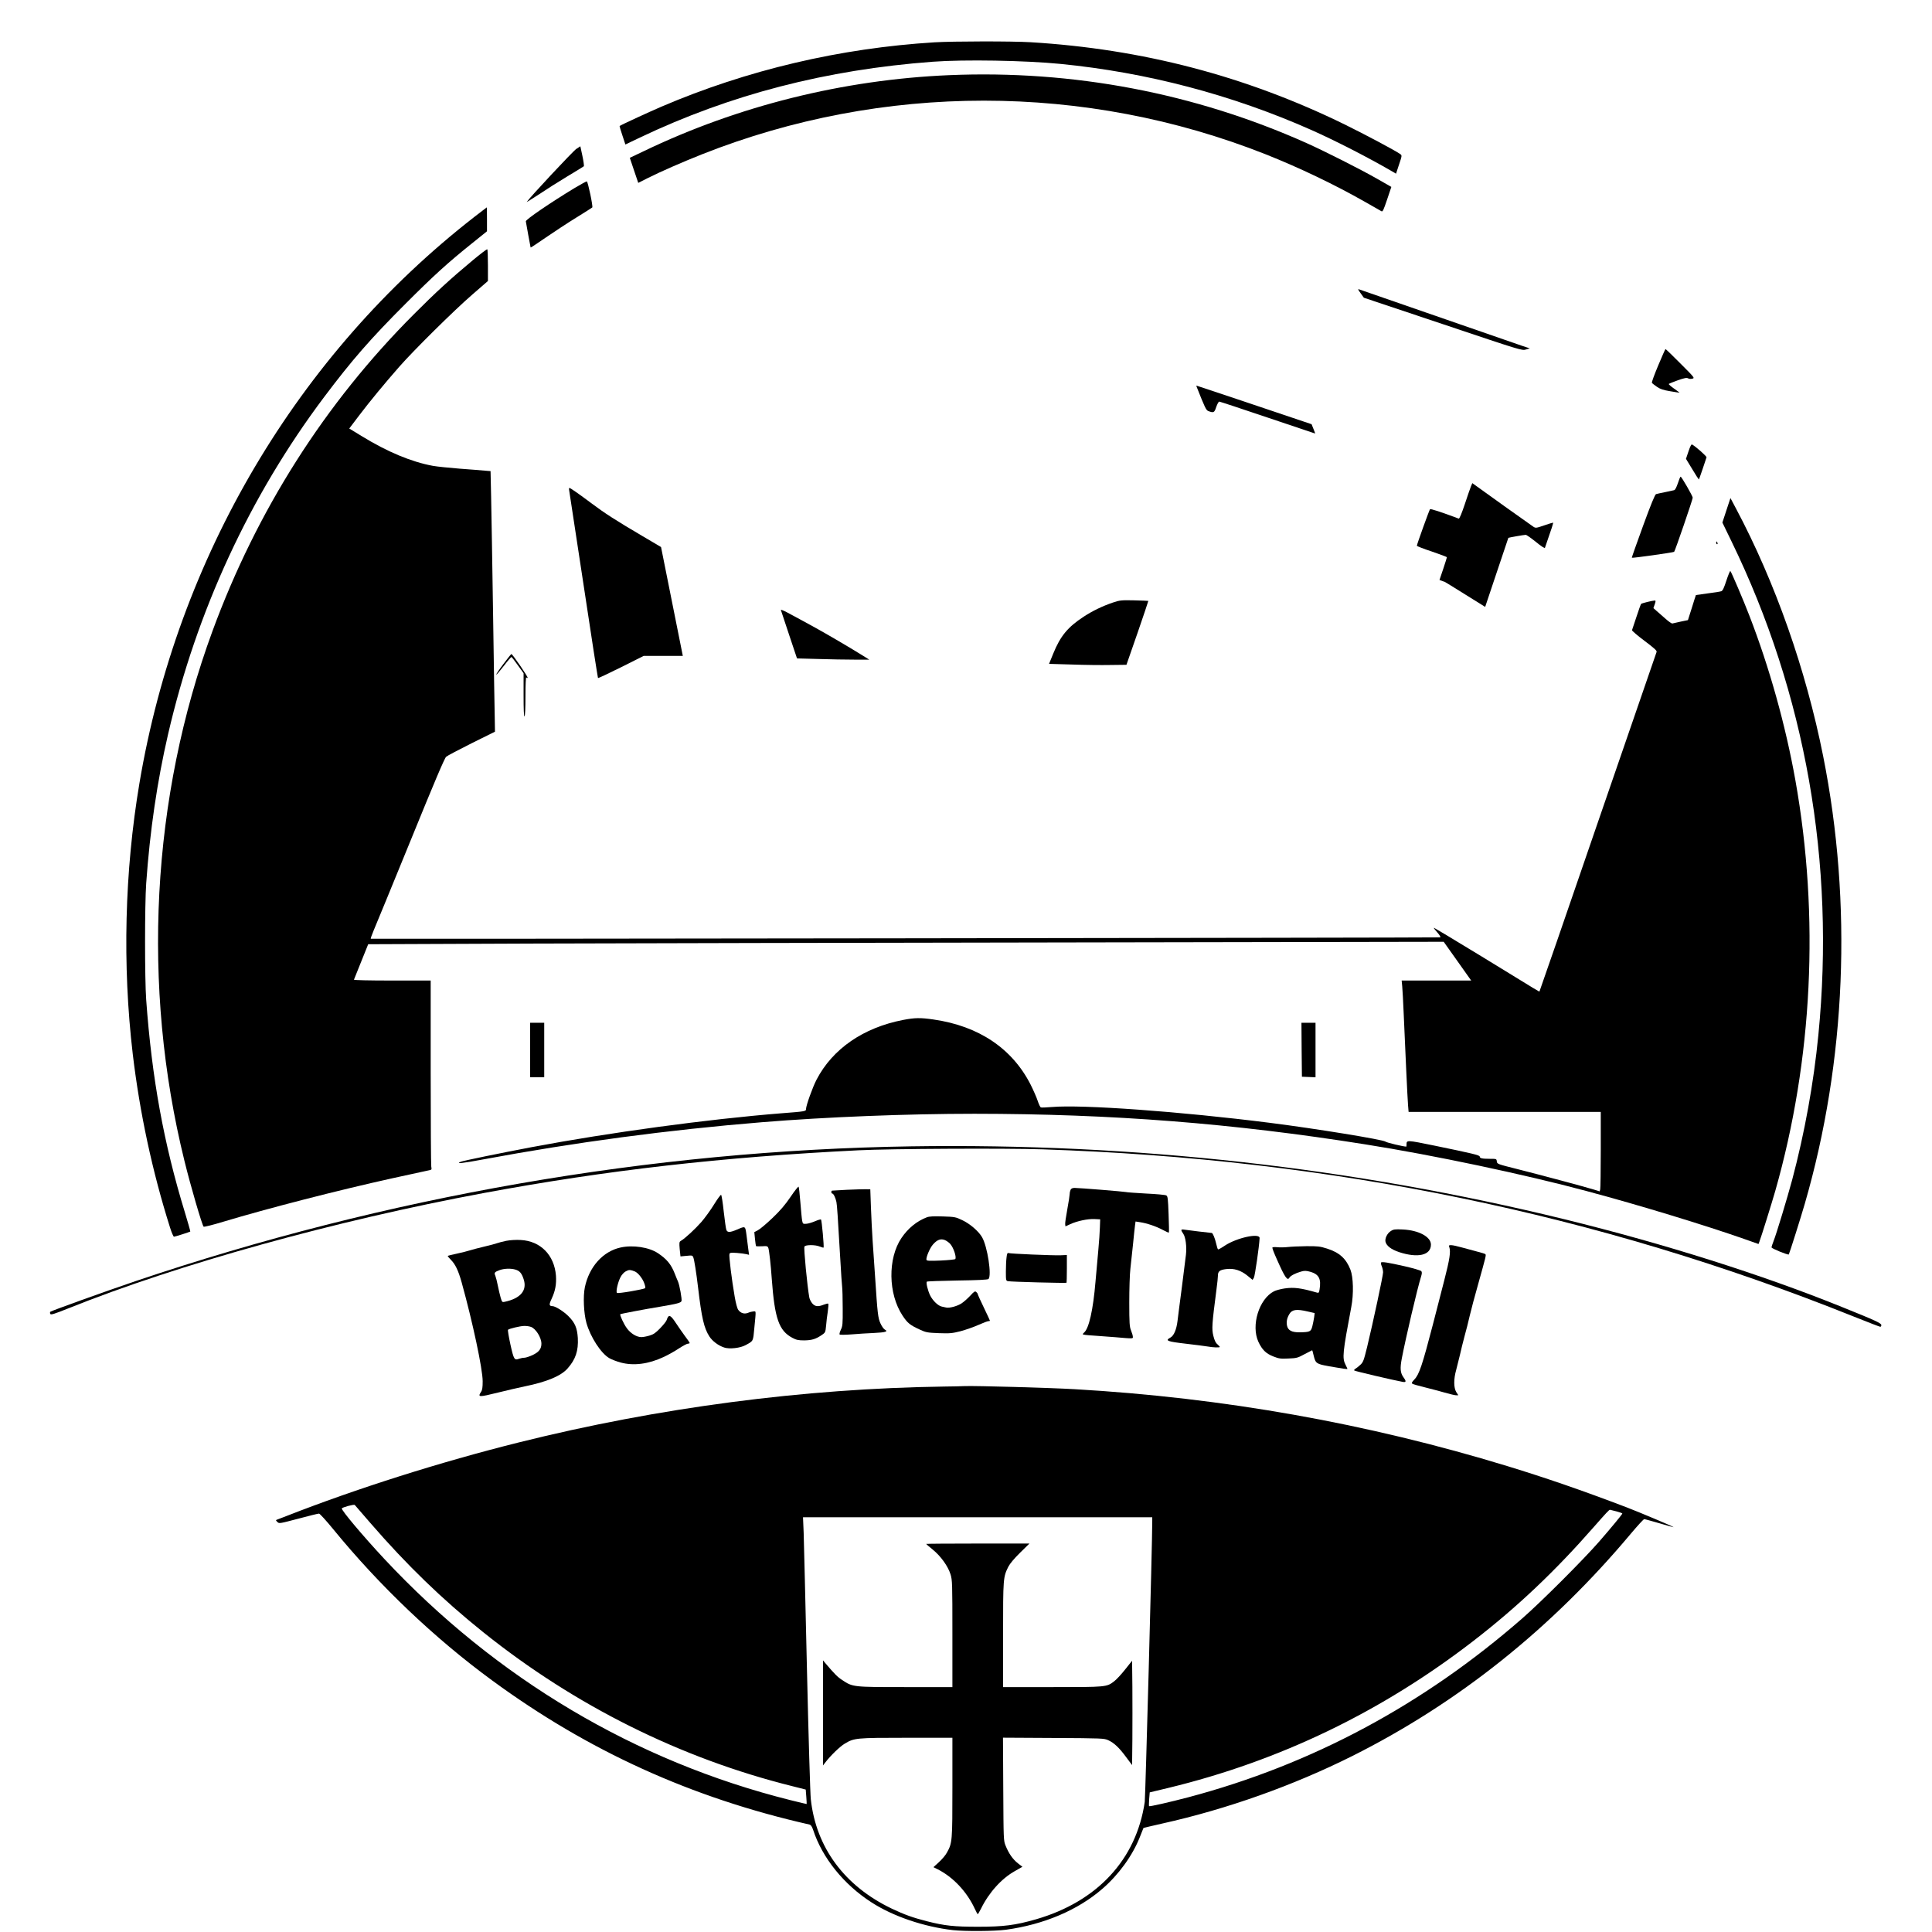 <?xml version="1.0" standalone="no"?>
<!DOCTYPE svg PUBLIC "-//W3C//DTD SVG 20010904//EN"
 "http://www.w3.org/TR/2001/REC-SVG-20010904/DTD/svg10.dtd">
<svg version="1.0" xmlns="http://www.w3.org/2000/svg"
 width="2059pt" height="2059pt" viewBox="0 0 2059 2059"
 preserveAspectRatio="xMidYMid meet">
<g transform="translate(0,2059) scale(0.1,-0.1)"
fill="#000000" stroke="none">
<path d="M9960 20139 c-1008 -62 -1998 -295 -2909 -685 -149 -64 -438 -198
-448 -207 -1 -2 12 -47 30 -100 l32 -97 155 74 c964 459 1985 723 3120 808
337 25 983 14 1360 -23 925 -91 1829 -329 2675 -704 252 -112 610 -295 862
-442 l41 -24 32 97 c32 94 32 98 14 111 -45 34 -378 211 -594 317 -1055 516
-2155 804 -3347 876 -198 12 -824 11 -1023 -1z"/>
<path d="M10115 19789 c-1128 -48 -2250 -327 -3256 -811 l-147 -70 45 -134 45
-133 101 51 c146 73 364 168 577 253 1927 763 4083 763 6010 0 360 -143 731
-321 1055 -505 88 -50 167 -96 177 -101 14 -8 22 10 61 125 l45 134 -152 87
c-185 105 -551 290 -749 379 -1192 534 -2492 781 -3812 725z"/>
<path d="M6142 19003 c-34 -22 -502 -523 -528 -565 -4 -5 54 31 129 80 74 50
210 136 303 192 93 56 172 104 176 108 4 4 -3 53 -15 110 l-22 103 -43 -28z"/>
<path d="M6120 18584 c-254 -154 -521 -336 -516 -353 2 -9 14 -74 26 -146 13
-71 24 -131 25 -133 2 -2 74 46 161 106 88 60 233 156 324 212 91 56 168 105
172 109 10 8 -46 274 -58 278 -5 1 -65 -32 -134 -73z"/>
<path d="M5055 18278 c-1885 -1466 -3164 -3630 -3569 -6035 -158 -938 -183
-1938 -71 -2888 75 -628 208 -1249 397 -1847 17 -54 36 -98 42 -98 11 0 168
50 174 55 2 2 -24 93 -57 202 -226 738 -352 1428 -413 2268 -16 226 -16 1007
0 1240 40 564 117 1086 233 1589 304 1314 870 2538 1663 3594 298 396 495 622
871 998 294 294 446 433 707 642 l158 127 0 128 c0 70 -1 127 -2 127 -2 -1
-61 -46 -133 -102z"/>
<path d="M5037 17815 c-233 -194 -395 -342 -627 -575 -947 -948 -1672 -2088
-2145 -3374 -653 -1776 -759 -3786 -299 -5649 65 -265 187 -682 204 -700 4 -5
99 19 211 53 473 142 1217 334 1806 464 186 41 355 78 377 82 38 7 38 7 32 43
-3 20 -6 474 -6 1009 l0 972 -411 0 c-250 0 -409 4 -407 9 2 5 37 93 78 194
l74 184 1741 7 c957 3 3536 9 5731 12 l3990 7 147 -207 146 -206 -371 0 -370
0 6 -62 c3 -35 11 -169 16 -298 18 -422 40 -893 46 -967 l6 -73 1024 0 1024 0
0 -402 c0 -222 -3 -413 -6 -424 l-6 -21 -61 19 c-93 29 -583 160 -822 220
-207 52 -210 53 -213 81 -3 27 -4 27 -77 27 -80 0 -105 6 -105 24 0 15 -82 34
-480 116 -298 61 -300 61 -300 13 0 -13 -1 -23 -3 -23 -31 0 -211 43 -221 53
-22 21 -745 139 -1236 201 -947 120 -1996 196 -2320 168 -58 -5 -110 -7 -117
-4 -7 2 -22 34 -34 70 -12 37 -46 114 -75 172 -197 387 -554 626 -1037 695
-138 20 -197 19 -322 -5 -424 -82 -752 -308 -923 -637 -42 -81 -112 -276 -112
-313 0 -24 -7 -25 -265 -45 -785 -63 -1826 -204 -2660 -361 -343 -65 -721
-143 -753 -155 -62 -25 11 -18 240 25 978 182 1965 314 2968 396 687 56 1549
90 2265 90 1470 -1 2747 -101 4165 -326 728 -115 1698 -320 2360 -498 558
-149 1256 -362 1678 -510 l153 -54 9 23 c20 52 132 411 169 540 399 1400 474
2928 215 4380 -104 583 -276 1200 -490 1753 -61 159 -194 471 -203 476 -4 3
-23 -43 -42 -101 -25 -77 -39 -108 -54 -114 -11 -4 -76 -15 -144 -23 -68 -9
-125 -17 -127 -18 -1 -2 -21 -62 -43 -135 l-42 -132 -77 -16 c-42 -9 -82 -18
-89 -20 -6 -2 -38 19 -70 48 -33 29 -75 66 -96 84 l-36 32 14 40 c11 31 11 41
2 41 -28 -1 -140 -29 -147 -36 -4 -5 -27 -67 -50 -139 -24 -71 -45 -135 -47
-141 -2 -6 57 -57 132 -113 105 -79 135 -106 130 -119 -3 -9 -285 -827 -626
-1816 -340 -990 -620 -1801 -622 -1802 -4 -4 20 -18 -619 374 -280 171 -508
308 -508 304 0 -4 16 -25 35 -46 30 -34 42 -55 33 -56 -26 -4 -11393 -18
-11397 -15 -2 3 12 42 31 88 20 45 196 476 393 957 254 624 363 881 380 895
13 11 136 76 272 144 l248 123 -2 127 c-2 69 -10 572 -18 1116 -8 545 -18
1112 -21 1262 l-6 272 -62 5 c-33 3 -153 13 -266 21 -113 9 -241 22 -286 30
-229 42 -486 149 -761 318 l-131 80 106 140 c117 154 270 339 426 517 152 174
589 606 779 770 l167 145 0 167 c0 92 -3 169 -7 171 -5 3 -75 -51 -156 -118z"/>
<path d="M14500 17466 l35 -49 843 -282 c831 -279 843 -283 884 -270 l42 12
-90 30 c-120 41 -1704 590 -1729 599 -16 6 -13 -2 15 -40z"/>
<path d="M17672 16695 c-40 -96 -71 -179 -67 -185 3 -5 27 -24 53 -42 36 -25
67 -35 144 -48 54 -9 98 -16 98 -15 0 1 -27 21 -61 45 -33 23 -57 45 -54 48 3
4 47 21 96 39 71 25 95 29 109 21 9 -6 29 -8 45 -4 28 7 26 10 -126 162 -84
85 -156 154 -159 154 -3 0 -38 -79 -78 -175z"/>
<path d="M12753 16468 c89 -225 101 -250 125 -259 56 -21 64 -18 84 44 11 31
25 57 32 57 6 0 238 -76 515 -170 276 -93 504 -170 506 -170 2 0 -5 22 -17 49
l-20 50 -92 31 c-229 78 -1130 380 -1134 380 -2 0 -2 -6 1 -12z"/>
<path d="M17995 15780 l-27 -80 67 -110 c36 -60 68 -110 70 -110 2 0 20 51 41
113 20 61 39 117 41 123 4 10 -112 113 -154 137 -7 5 -20 -19 -38 -73z"/>
<path d="M17882 15441 c-15 -44 -29 -72 -40 -75 -9 -2 -53 -12 -97 -21 -44 -9
-87 -18 -96 -21 -11 -3 -56 -112 -139 -340 -67 -184 -121 -336 -119 -338 6 -6
443 56 451 63 10 9 198 558 198 577 0 17 -119 224 -129 224 -4 0 -17 -31 -29
-69z"/>
<path d="M15677 15408 c-8 -18 -37 -104 -66 -191 -33 -98 -57 -157 -65 -154
-186 70 -300 107 -306 100 -8 -9 -140 -375 -140 -389 0 -5 72 -33 160 -62 88
-30 160 -57 160 -61 0 -4 -18 -60 -39 -124 l-40 -118 25 -9 c14 -6 27 -10 29
-10 2 0 100 -60 218 -134 l215 -134 123 367 c67 201 123 367 124 369 3 3 167
32 185 32 9 0 57 -34 108 -75 58 -47 94 -71 97 -63 74 212 92 268 86 268 -4 0
-47 -13 -96 -30 -84 -29 -90 -29 -114 -13 -14 9 -151 107 -306 217 -154 111
-294 212 -312 224 l-32 23 -14 -33z"/>
<path d="M6066 15363 c3 -16 72 -471 154 -1011 81 -541 151 -986 153 -988 3
-3 113 49 246 115 l241 121 208 0 209 0 -116 580 -116 580 -200 118 c-284 167
-403 244 -540 347 -134 100 -226 165 -237 165 -4 0 -5 -12 -2 -27z"/>
<path d="M18399 15152 l-43 -131 96 -198 c790 -1623 1108 -3428 927 -5263 -50
-512 -146 -1043 -279 -1543 -54 -200 -167 -574 -200 -658 -11 -27 -20 -56 -20
-63 0 -12 177 -84 184 -75 6 8 128 393 170 539 441 1522 510 3196 196 4772
-184 923 -510 1850 -928 2637 l-60 113 -43 -130z"/>
<path d="M18290 14805 c0 -8 4 -15 10 -15 5 0 7 7 4 15 -4 8 -8 15 -10 15 -2
0 -4 -7 -4 -15z"/>
<path d="M11862 14169 c-112 -38 -220 -90 -314 -152 -168 -110 -247 -205 -323
-392 l-45 -110 243 -7 c133 -5 319 -7 412 -5 l170 2 118 339 c64 186 116 340
115 342 -2 1 -70 4 -151 6 -137 3 -153 1 -225 -23z"/>
<path d="M8322 14089 c3 -8 43 -127 88 -265 l84 -251 224 -6 c124 -4 297 -7
386 -7 l160 0 -90 56 c-49 31 -168 102 -264 158 -156 91 -254 146 -519 288
-41 22 -72 34 -69 27z"/>
<path d="M5362 13510 c-45 -60 -78 -110 -73 -110 5 0 42 43 82 95 40 53 76 94
80 93 4 -2 35 -41 68 -88 l61 -85 0 -233 c0 -153 3 -231 10 -227 6 4 10 88 10
218 0 122 4 206 9 198 5 -7 11 -9 14 -4 6 9 -161 252 -173 253 -3 0 -42 -49
-88 -110z"/>
<path d="M5650 9400 l0 -290 75 0 75 0 0 290 0 290 -75 0 -75 0 0 -290z"/>
<path d="M13872 9403 l3 -288 73 -3 72 -3 0 291 0 290 -75 0 -75 0 2 -287z"/>
<path d="M9710 8373 c-2769 -42 -5595 -534 -8270 -1438 -327 -111 -891 -314
-904 -325 -4 -5 -4 -15 0 -23 7 -12 41 -1 189 58 1172 471 2848 936 4428 1230
1314 244 2541 384 3997 456 343 17 1567 23 1965 10 3077 -102 5906 -685 8641
-1782 150 -60 277 -109 283 -109 6 0 11 8 11 18 0 20 -62 49 -410 189 -856
347 -1900 677 -2963 938 -2262 554 -4591 814 -6967 778z"/>
<path d="M8425 7834 c-58 -85 -109 -145 -194 -226 -63 -60 -133 -119 -154
-129 l-38 -20 7 -72 c4 -40 9 -74 11 -77 3 -3 31 -3 64 -2 54 4 60 2 68 -20 8
-24 26 -176 36 -328 31 -422 76 -552 220 -628 41 -22 63 -27 125 -27 81 1 122
13 186 56 40 27 41 29 48 101 3 40 11 108 18 150 6 43 9 81 5 84 -3 4 -24 -1
-47 -10 -62 -25 -94 -21 -124 14 -14 17 -28 45 -31 63 -22 121 -60 520 -52
541 8 21 114 22 164 1 20 -8 38 -13 40 -11 7 6 -19 290 -27 299 -3 4 -31 -4
-61 -17 -30 -13 -72 -26 -93 -28 -38 -3 -40 -2 -47 32 -4 19 -12 107 -19 195
-7 88 -15 163 -19 168 -4 4 -43 -45 -86 -109z"/>
<path d="M11410 7911 c-5 -11 -10 -31 -10 -45 0 -13 -11 -87 -25 -162 -14 -76
-25 -149 -23 -161 l3 -23 52 24 c71 33 188 58 258 54 l60 -3 -3 -85 c-1 -47
-9 -157 -17 -245 -8 -88 -22 -239 -30 -335 -25 -300 -70 -498 -121 -541 -8 -6
-14 -15 -14 -19 0 -4 46 -10 103 -13 56 -4 165 -12 242 -18 197 -17 190 -17
188 6 0 11 -9 40 -19 65 -16 39 -19 77 -19 300 0 140 5 302 12 360 7 58 19
175 28 260 8 85 18 175 21 199 l6 43 46 -7 c74 -11 172 -44 241 -81 35 -19 66
-33 68 -30 3 2 1 90 -3 196 -6 168 -9 192 -25 200 -9 6 -107 15 -216 20 -109
6 -205 13 -214 16 -18 5 -497 44 -546 44 -22 0 -36 -6 -43 -19z"/>
<path d="M9025 7910 c-82 -4 -153 -8 -157 -9 -12 -2 -10 -31 2 -31 13 0 35
-46 44 -90 7 -36 14 -141 41 -605 8 -143 17 -278 20 -300 3 -22 6 -124 6 -227
1 -171 -1 -191 -20 -230 -11 -23 -17 -46 -13 -50 5 -5 62 -4 128 1 65 6 173
12 238 15 124 6 155 15 116 36 -12 6 -33 36 -46 65 -27 58 -32 103 -58 500 -9
121 -20 292 -26 380 -6 88 -14 248 -18 355 l-7 195 -50 1 c-27 0 -117 -2 -200
-6z"/>
<path d="M7610 7754 c-36 -59 -97 -143 -136 -188 -66 -75 -175 -176 -219 -201
-16 -10 -17 -20 -11 -88 l8 -77 63 6 c61 6 65 6 74 -17 10 -25 32 -163 51
-324 38 -322 63 -429 120 -518 31 -49 96 -98 158 -118 56 -19 172 -6 229 26
83 45 79 38 92 180 19 196 20 180 -9 179 -14 -1 -39 -7 -57 -15 -40 -16 -78
-5 -105 31 -11 15 -26 70 -38 140 -32 183 -63 438 -56 456 5 14 17 15 79 11
39 -3 85 -9 101 -13 l29 -7 -8 59 c-4 32 -13 100 -19 149 -14 102 -10 100
-101 61 -75 -32 -103 -33 -114 -3 -5 12 -17 100 -28 196 -10 96 -23 176 -28
177 -6 2 -39 -44 -75 -102z"/>
<path d="M9878 7617 c-107 -41 -200 -116 -271 -221 -147 -218 -142 -595 12
-827 53 -80 79 -101 186 -150 65 -30 80 -32 201 -37 118 -4 141 -2 232 21 55
15 141 45 190 67 49 22 97 40 106 40 9 0 16 2 16 5 0 3 -29 65 -65 140 -36 74
-65 139 -65 144 0 4 -7 14 -16 22 -13 11 -22 6 -62 -38 -26 -28 -67 -65 -92
-82 -44 -30 -129 -54 -166 -46 -10 2 -31 6 -46 10 -40 8 -95 61 -124 117 -26
52 -47 139 -36 149 4 4 150 9 325 12 210 3 322 8 331 16 38 31 -10 347 -68
446 -38 65 -128 142 -210 181 -71 34 -81 36 -208 40 -98 3 -143 1 -170 -9z
m250 -285 c35 -41 67 -138 53 -160 -3 -5 -72 -12 -154 -16 -119 -5 -149 -4
-153 7 -8 22 35 126 69 164 45 51 82 65 127 47 19 -8 45 -27 58 -42z"/>
<path d="M12590 7480 c0 -6 9 -23 20 -38 25 -34 39 -138 29 -224 -4 -34 -23
-189 -43 -343 -20 -154 -42 -318 -47 -365 -11 -90 -39 -155 -74 -174 -62 -34
-39 -43 168 -67 95 -11 196 -24 226 -29 60 -11 131 -13 131 -5 0 3 -12 16 -26
29 -19 15 -31 42 -43 90 -18 73 -15 122 33 491 9 66 16 134 16 152 0 44 20 60
89 68 83 10 154 -13 225 -70 l55 -45 14 22 c11 18 57 335 61 423 3 58 -244 4
-372 -81 -35 -24 -68 -42 -71 -39 -4 2 -13 30 -20 62 -13 57 -36 113 -47 113
-12 0 -261 30 -291 35 -21 4 -33 2 -33 -5z"/>
<path d="M14822 7470 c-38 -24 -65 -79 -56 -115 11 -43 61 -81 144 -109 201
-66 340 -34 340 80 0 83 -130 153 -300 161 -84 4 -99 2 -128 -17z"/>
<path d="M5395 7366 c-38 -8 -82 -19 -97 -25 -15 -6 -76 -22 -135 -36 -60 -14
-128 -32 -153 -40 -25 -8 -87 -24 -139 -35 -52 -11 -96 -22 -99 -24 -2 -3 12
-21 32 -41 49 -49 80 -114 116 -242 117 -422 224 -923 224 -1054 0 -65 -4 -93
-17 -112 -38 -59 -26 -59 181 -8 86 22 215 51 285 66 235 48 386 111 456 191
86 97 116 189 109 324 -7 108 -30 163 -101 234 -50 50 -139 106 -169 106 -37
1 -39 16 -8 81 38 82 51 153 45 243 -17 220 -164 370 -376 381 -49 3 -113 -1
-154 -9z m96 -306 c46 -13 68 -37 89 -101 41 -120 -31 -207 -202 -243 -26 -6
-28 -3 -43 47 -8 29 -22 87 -30 128 -8 42 -20 88 -26 103 -15 32 -8 40 46 60
47 17 116 20 166 6z m167 -611 c52 -18 112 -114 112 -179 0 -55 -26 -89 -93
-121 -34 -16 -74 -29 -89 -29 -15 0 -39 -5 -54 -10 -52 -20 -58 -11 -94 150
-18 83 -30 153 -26 158 12 12 128 40 172 41 23 1 55 -4 72 -10z"/>
<path d="M15446 7298 c16 -47 4 -129 -54 -353 -33 -126 -87 -338 -121 -470
-112 -431 -146 -533 -197 -586 -27 -28 -32 -38 -22 -46 7 -5 65 -22 128 -37
63 -16 160 -41 215 -57 55 -16 110 -29 123 -29 l24 0 -22 34 c-28 46 -29 138
-1 236 11 41 29 113 40 160 10 47 32 135 48 195 17 61 43 162 57 225 15 63 54
212 88 330 84 301 88 314 78 324 -4 4 -41 16 -82 26 -40 10 -113 30 -163 44
-49 14 -103 26 -119 26 -25 0 -27 -3 -20 -22z"/>
<path d="M6614 7295 c-188 -41 -335 -205 -381 -424 -20 -99 -12 -275 17 -381
43 -150 154 -322 243 -374 23 -14 78 -35 122 -47 138 -37 296 -17 460 60 45
21 117 61 160 90 43 28 86 51 96 51 11 0 19 3 19 8 0 4 -24 39 -53 77 -28 39
-71 100 -95 137 -57 87 -77 94 -97 30 -3 -12 -34 -51 -68 -86 -50 -52 -72 -67
-116 -80 -30 -9 -68 -16 -85 -16 -51 0 -114 38 -155 94 -34 46 -78 143 -70
150 6 5 258 53 429 81 173 29 216 40 223 59 7 18 -21 173 -38 210 -8 17 -23
55 -34 83 -38 98 -86 156 -180 218 -95 63 -265 89 -397 60z m151 -255 c33 -13
81 -72 100 -123 10 -26 15 -51 11 -55 -14 -13 -291 -61 -301 -51 -13 13 9 112
38 168 14 27 37 52 58 63 32 17 44 17 94 -2z"/>
<path d="M13725 7300 c-33 -4 -84 -5 -112 -2 -33 3 -53 1 -53 -5 0 -11 16 -53
52 -133 82 -185 109 -224 130 -186 11 20 69 50 126 65 35 10 53 9 97 -3 92
-27 117 -76 98 -189 -5 -33 -9 -38 -27 -33 -170 49 -244 59 -343 45 -42 -6
-95 -20 -116 -31 -159 -81 -246 -364 -166 -538 40 -85 80 -125 159 -156 61
-24 78 -26 162 -22 87 3 99 7 171 46 43 23 80 42 81 42 2 0 9 -25 16 -56 21
-85 28 -90 165 -115 153 -27 195 -33 195 -27 0 2 -9 21 -20 43 -37 72 -31 128
61 615 27 139 22 319 -9 399 -47 119 -118 183 -251 225 -73 23 -97 26 -219 25
-75 -1 -164 -5 -197 -9z m212 -687 l74 -17 -6 -46 c-4 -25 -12 -67 -19 -95
-15 -57 -25 -62 -136 -64 -83 -1 -124 21 -134 72 -8 43 0 81 26 124 28 47 76
54 195 26z"/>
<path d="M10727 7188 c-4 -29 -7 -97 -7 -150 0 -93 1 -98 23 -102 30 -7 618
-22 623 -17 2 2 4 70 4 150 l0 146 -67 -3 c-80 -3 -537 16 -557 24 -9 4 -15
-9 -19 -48z"/>
<path d="M14718 7135 c-3 -4 0 -22 8 -40 8 -19 14 -48 14 -65 0 -34 -108 -539
-170 -795 -36 -146 -42 -163 -73 -191 -18 -17 -42 -36 -53 -42 -10 -6 -15 -14
-11 -18 6 -7 425 -105 515 -121 38 -7 41 5 11 46 -36 49 -40 96 -19 206 43
223 164 739 204 867 11 36 12 50 3 61 -7 8 -86 31 -177 52 -177 40 -241 50
-252 40z"/>
<path d="M10060 5813 c-1493 -21 -3041 -224 -4525 -594 -842 -210 -1735 -493
-2485 -787 -41 -16 -84 -32 -94 -36 -19 -7 -19 -7 0 -26 19 -19 22 -18 224 35
113 30 212 55 220 54 8 0 77 -75 152 -167 493 -603 1081 -1163 1693 -1611
1027 -753 2123 -1251 3382 -1536 15 -4 26 -19 39 -57 97 -298 327 -583 623
-773 231 -149 556 -259 866 -295 129 -14 442 -12 565 4 403 55 765 208 1028
436 173 149 321 353 399 550 20 52 38 96 39 98 1 2 91 23 201 48 688 153 1394
404 2024 719 1131 567 2122 1358 2972 2373 70 83 133 152 140 152 7 0 79 -20
162 -44 82 -25 151 -43 152 -42 4 4 -369 161 -502 212 -486 185 -853 311
-1270 439 -1496 457 -3030 729 -4615 820 -258 15 -1045 37 -1165 33 -33 -2
-134 -4 -225 -5z m-6112 -1455 c385 -445 764 -812 1202 -1163 977 -783 2103
-1344 3291 -1640 l146 -37 6 -76 c3 -42 5 -77 4 -78 -1 -1 -78 18 -172 41
-1652 413 -3138 1296 -4328 2570 -225 241 -460 520 -454 539 4 12 129 46 138
37 3 -3 78 -90 167 -193z m13278 125 c35 -9 64 -20 64 -23 -1 -9 -113 -145
-246 -298 -170 -195 -618 -643 -822 -821 -1054 -920 -2242 -1556 -3557 -1905
-201 -53 -413 -101 -419 -95 -2 2 -2 36 1 75 l6 72 196 47 c1188 287 2278 813
3256 1569 467 361 870 743 1284 1216 132 150 159 179 169 180 2 0 33 -8 68
-17z m-4946 -105 c0 -246 -73 -2940 -80 -2992 -90 -614 -506 -1062 -1160
-1251 -220 -63 -345 -79 -615 -79 -258 0 -355 10 -548 59 -149 38 -238 70
-375 135 -502 241 -805 650 -861 1166 -6 54 -25 677 -41 1384 -16 707 -32
1360 -35 1453 l-7 167 1861 0 1861 0 0 -42z"/>
<path d="M9870 4136 c0 -2 32 -29 70 -60 86 -70 163 -177 190 -264 19 -61 20
-94 20 -633 l0 -569 -499 0 c-561 0 -563 0 -675 75 -51 33 -81 64 -180 180
l-25 30 0 -560 0 -560 27 35 c56 73 153 166 204 197 101 61 121 63 660 63
l488 0 0 -528 c0 -575 -1 -592 -58 -695 -14 -27 -53 -73 -85 -102 l-59 -54 44
-22 c166 -84 311 -238 396 -420 15 -32 29 -59 32 -59 3 0 18 26 34 57 84 172
219 323 363 403 l79 45 -49 38 c-54 43 -96 103 -130 187 -22 54 -22 61 -25
603 l-3 548 538 -3 c525 -3 539 -4 584 -24 63 -29 117 -80 191 -181 l63 -84 3
275 c1 151 1 401 0 556 l-3 281 -74 -93 c-40 -51 -93 -108 -117 -126 -80 -62
-84 -62 -661 -62 l-523 0 0 558 c0 604 1 614 56 725 17 33 62 87 126 150 l99
97 -550 0 c-303 0 -551 -2 -551 -4z"/>
</g>
</svg>
